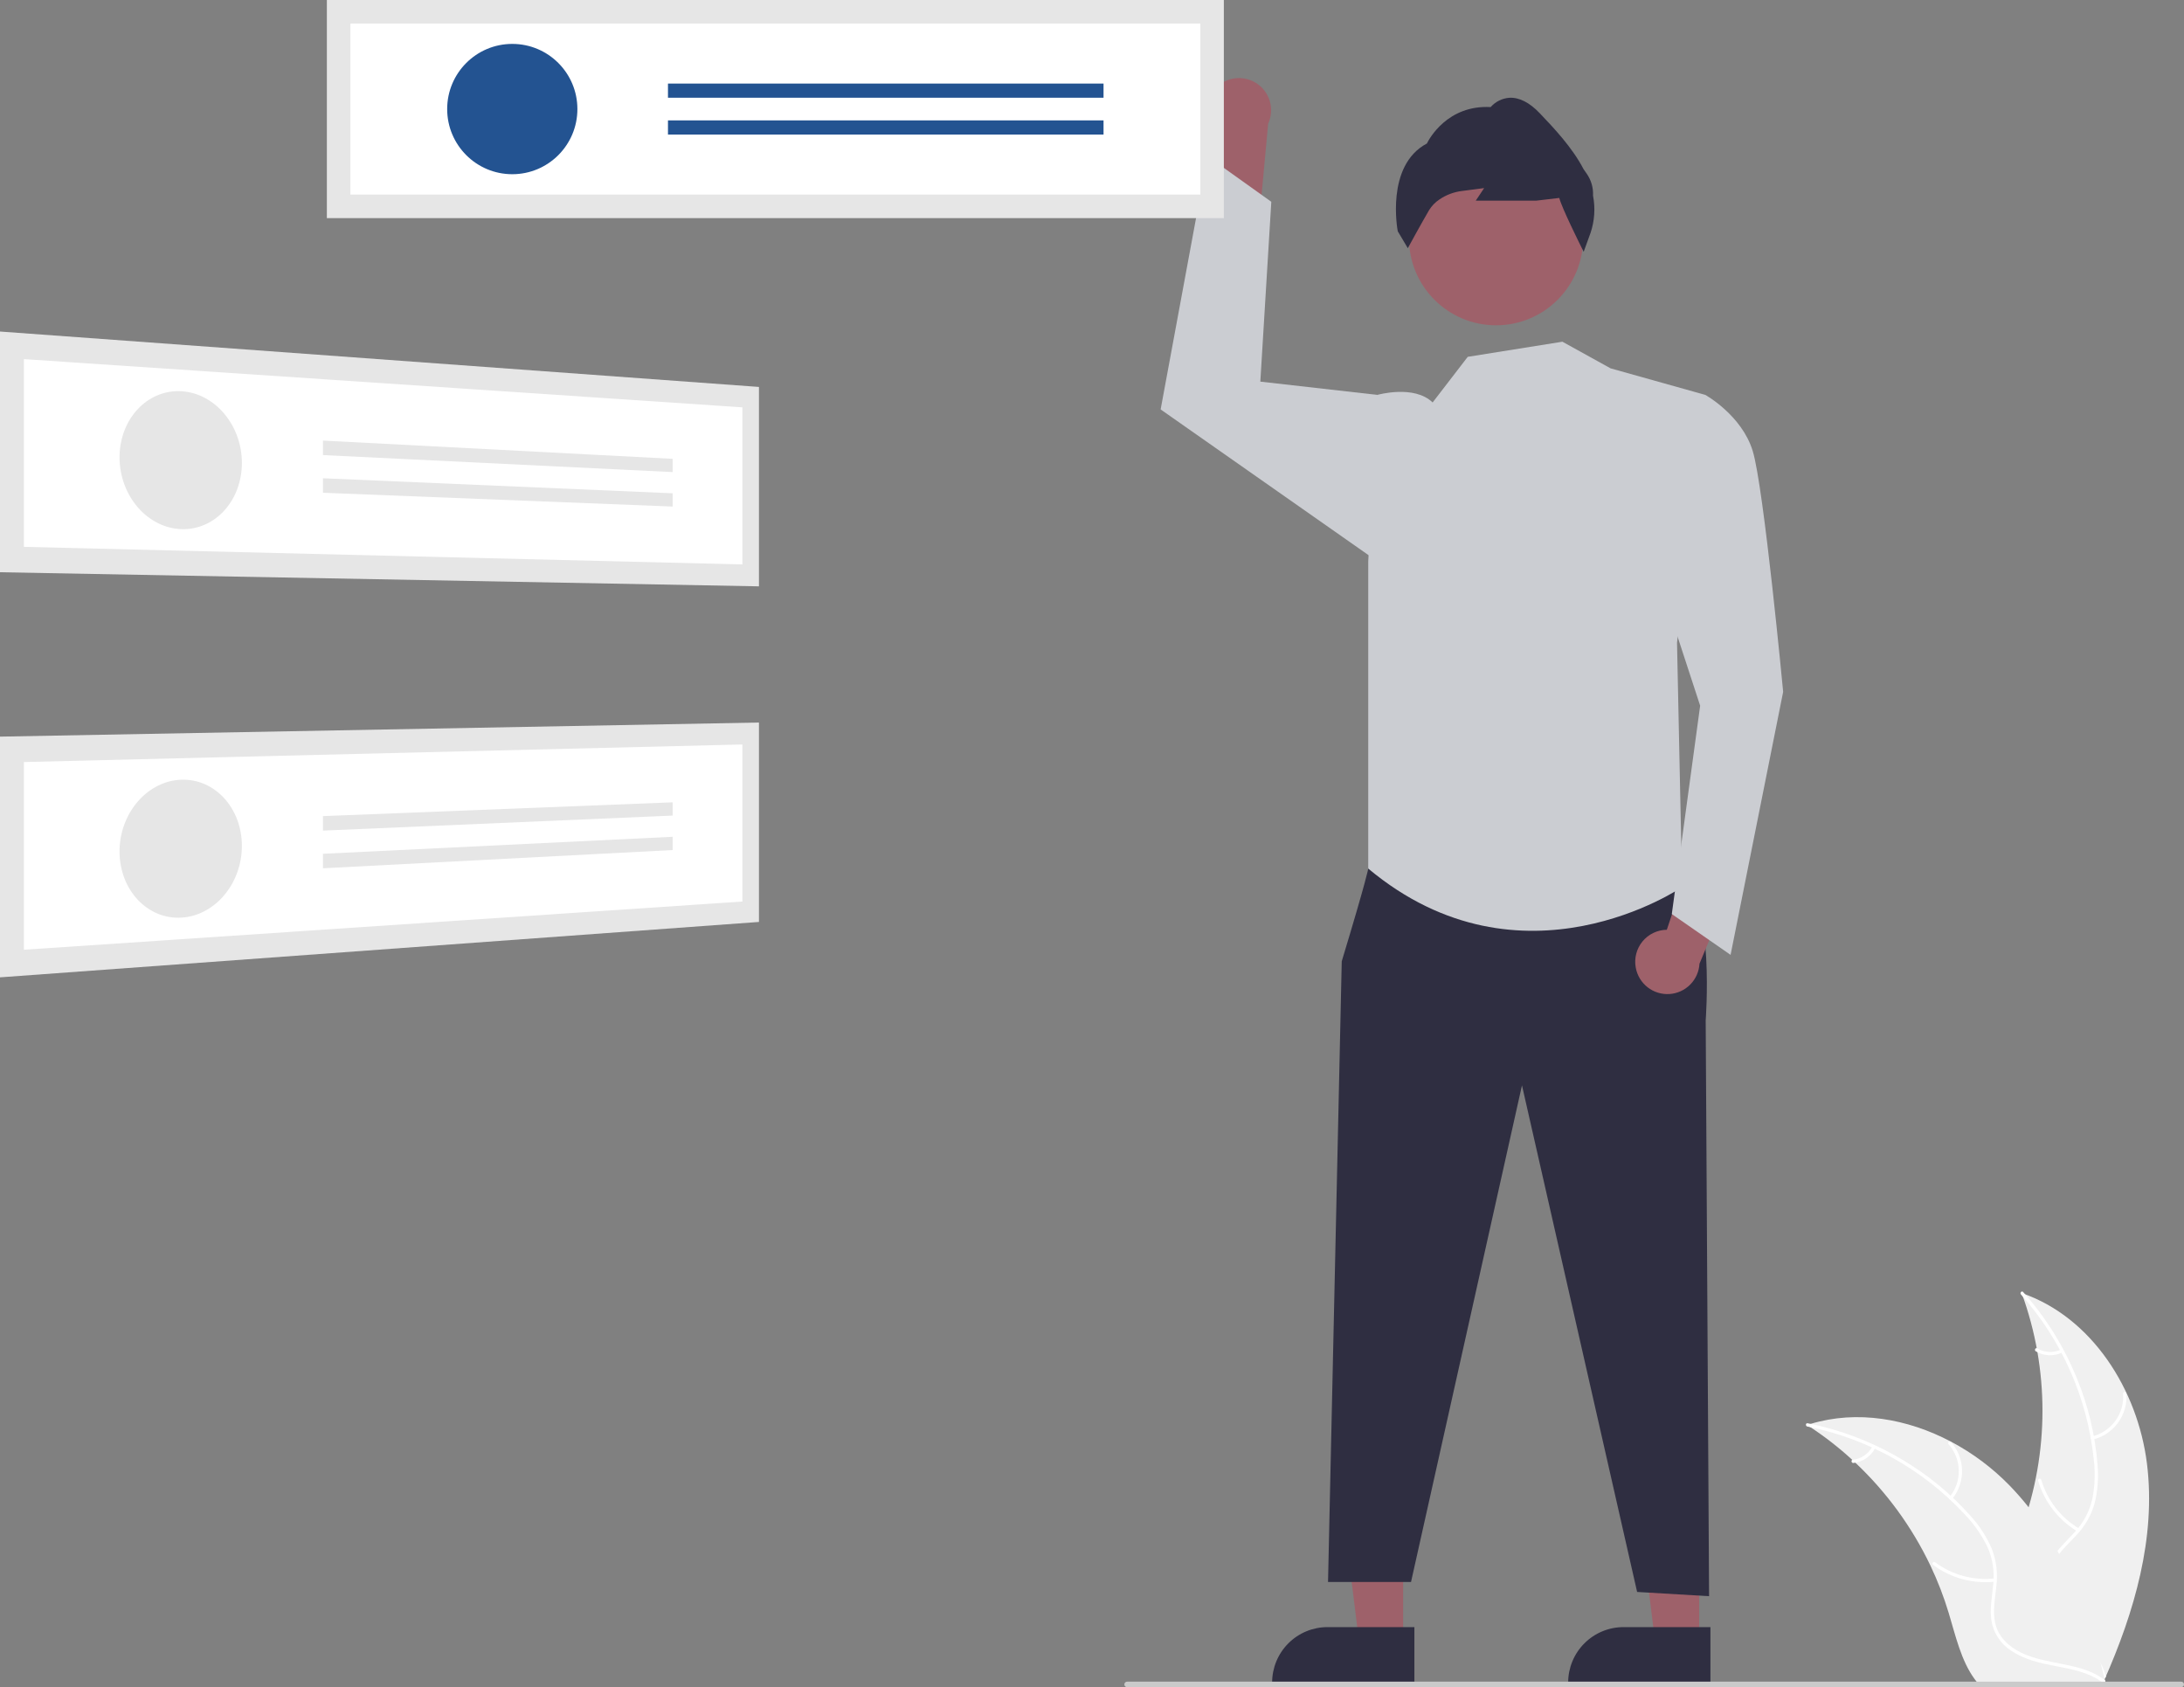 <svg width="378" height="292" viewBox="0 0 378 292" fill="none" xmlns="http://www.w3.org/2000/svg">
<rect x="0" y="0" width="378" height="292" fill="#808080" stroke="none"/>
<g clip-path="url(#clip0_1169_7231)">
<path d="M371.592 253.327C370.003 240.544 362.086 227.948 349.902 223.788C354.707 236.946 354.706 251.38 349.899 264.538C348.027 269.605 345.418 275.046 347.179 280.154C348.274 283.331 350.955 285.763 353.951 287.283C356.947 288.803 360.273 289.528 363.556 290.238L364.202 290.773C369.415 278.994 373.18 266.111 371.592 253.327Z" fill="#F0F0F0"/>
<path d="M349.781 224.03C356.876 231.986 361.286 241.976 362.384 252.582C362.661 254.861 362.578 257.169 362.136 259.422C361.635 261.603 360.56 263.609 359.022 265.233C357.618 266.777 356.004 268.193 354.999 270.05C354.5 271.009 354.208 272.063 354.143 273.142C354.079 274.221 354.243 275.302 354.625 276.314C355.512 278.859 357.259 280.933 359.039 282.902C361.015 285.088 363.102 287.328 363.941 290.226C364.043 290.578 364.582 290.399 364.48 290.048C363.019 285.006 358.127 282.141 355.794 277.599C354.705 275.48 354.248 273.019 355.269 270.782C356.161 268.825 357.825 267.364 359.26 265.814C360.783 264.251 361.901 262.339 362.516 260.245C363.071 258.022 363.243 255.72 363.026 253.439C362.62 248.296 361.408 243.249 359.434 238.482C357.212 233.03 354.075 227.998 350.157 223.605C349.914 223.333 349.54 223.76 349.781 224.03Z" fill="white"/>
<path d="M362.232 249.146C363.985 248.72 365.53 247.684 366.591 246.223C367.651 244.763 368.158 242.973 368.022 241.173C367.993 240.808 367.426 240.836 367.455 241.201C367.585 242.877 367.113 244.545 366.122 245.903C365.132 247.261 363.689 248.22 362.054 248.606C361.699 248.691 361.879 249.23 362.232 249.146Z" fill="white"/>
<path d="M359.837 264.544C356.67 262.652 354.333 259.636 353.29 256.096C353.187 255.745 352.648 255.923 352.751 256.274C353.843 259.955 356.282 263.09 359.581 265.051C359.896 265.238 360.15 264.73 359.837 264.544Z" fill="white"/>
<path d="M356.686 233.568C356.042 233.874 355.332 234.015 354.62 233.979C353.908 233.943 353.216 233.73 352.606 233.36C352.294 233.17 352.041 233.678 352.351 233.868C353.026 234.273 353.791 234.507 354.577 234.549C355.364 234.59 356.149 234.439 356.864 234.107C356.934 234.081 356.991 234.03 357.025 233.963C357.058 233.897 357.065 233.82 357.044 233.748C357.02 233.677 356.969 233.618 356.902 233.584C356.835 233.55 356.757 233.544 356.686 233.568Z" fill="white"/>
<path d="M312.765 246.622C312.957 246.747 313.148 246.871 313.34 247.001C315.906 248.689 318.33 250.583 320.59 252.664C320.767 252.823 320.944 252.985 321.117 253.148C326.506 258.221 330.908 264.25 334.098 270.931C335.365 273.59 336.428 276.342 337.278 279.163C338.451 283.059 339.414 287.376 341.736 290.563C341.975 290.898 342.234 291.218 342.512 291.521H363.5C363.548 291.497 363.596 291.478 363.644 291.454L364.482 291.492C364.448 291.344 364.41 291.19 364.376 291.042C364.357 290.956 364.333 290.869 364.314 290.783C364.3 290.726 364.285 290.668 364.276 290.615C364.271 290.596 364.266 290.577 364.262 290.563C364.252 290.51 364.237 290.462 364.228 290.414C364.017 289.556 363.8 288.699 363.577 287.841C363.577 287.836 363.577 287.836 363.572 287.831C361.853 281.3 359.573 274.855 356.389 268.961C356.293 268.784 356.198 268.602 356.092 268.425C354.642 265.776 352.978 263.25 351.117 260.873C350.093 259.574 349.005 258.328 347.856 257.14C344.88 254.075 341.442 251.497 337.666 249.502C330.138 245.525 321.423 244.001 313.378 246.43C313.172 246.493 312.971 246.555 312.765 246.622Z" fill="#F0F0F0"/>
<path d="M312.813 246.889C323.264 248.966 332.796 254.286 340.054 262.092C341.646 263.745 342.968 265.639 343.971 267.703C344.883 269.746 345.232 271.996 344.981 274.22C344.789 276.298 344.352 278.401 344.668 280.489C344.845 281.556 345.246 282.573 345.844 283.474C346.442 284.374 347.223 285.138 348.137 285.716C350.376 287.214 353.019 287.817 355.625 288.317C358.518 288.872 361.532 289.403 363.946 291.211C364.239 291.431 364.561 290.964 364.269 290.745C360.069 287.599 354.439 288.259 349.844 286.038C347.699 285.001 345.854 283.312 345.323 280.911C344.858 278.811 345.307 276.642 345.52 274.54C345.796 272.374 345.539 270.174 344.769 268.131C343.875 266.022 342.628 264.081 341.082 262.39C337.663 258.529 333.659 255.229 329.215 252.612C324.16 249.597 318.628 247.47 312.856 246.323C312.499 246.252 312.458 246.818 312.813 246.889Z" fill="white"/>
<path d="M337.865 259.44C339.008 258.044 339.619 256.286 339.587 254.481C339.555 252.676 338.883 250.941 337.69 249.586C337.448 249.313 337.012 249.677 337.255 249.95C338.367 251.21 338.993 252.826 339.02 254.507C339.046 256.188 338.471 257.823 337.398 259.117C337.166 259.399 337.633 259.72 337.865 259.44Z" fill="white"/>
<path d="M345.217 273.179C341.551 273.576 337.869 272.575 334.907 270.377C334.614 270.159 334.291 270.626 334.584 270.844C337.671 273.126 341.504 274.159 345.319 273.737C345.682 273.697 345.579 273.138 345.217 273.179Z" fill="white"/>
<path d="M324.064 250.343C323.734 250.976 323.252 251.517 322.662 251.917C322.071 252.317 321.391 252.564 320.681 252.636C320.318 252.672 320.421 253.23 320.783 253.195C321.566 253.111 322.317 252.838 322.971 252.397C323.624 251.956 324.159 251.362 324.53 250.667C324.571 250.604 324.586 250.528 324.573 250.455C324.559 250.382 324.518 250.316 324.459 250.272C324.397 250.229 324.32 250.213 324.246 250.226C324.173 250.24 324.107 250.282 324.064 250.343Z" fill="white"/>
<path d="M210.076 15.621C209.57 16.253 209.208 16.988 209.017 17.774C208.826 18.56 208.809 19.379 208.968 20.173C209.127 20.966 209.457 21.715 209.937 22.367C210.417 23.019 211.033 23.557 211.743 23.945L208.508 43.351L217.846 39.204L219.487 21.411C220.059 20.174 220.157 18.771 219.763 17.466C219.37 16.162 218.512 15.047 217.351 14.333C216.191 13.62 214.81 13.357 213.469 13.594C212.128 13.831 210.921 14.553 210.076 15.621Z" fill="#9E616A"/>
<path d="M294.088 284.097L286.452 284.096L282.819 254.624L294.089 254.625L294.088 284.097Z" fill="#9E616A"/>
<path d="M296.035 291.504L271.414 291.503V291.191C271.414 288.648 272.424 286.209 274.221 284.41C276.018 282.612 278.456 281.602 280.997 281.602H280.998L296.036 281.602L296.035 291.504Z" fill="#2F2E41"/>
<path d="M242.85 284.097L235.214 284.096L231.582 254.624L242.852 254.625L242.85 284.097Z" fill="#9E616A"/>
<path d="M244.798 291.504L220.177 291.503V291.191C220.177 288.648 221.186 286.209 222.984 284.41C224.781 282.612 227.218 281.602 229.76 281.602H229.76L244.798 281.602L244.798 291.504Z" fill="#2F2E41"/>
<path d="M239.667 146.569L236.813 150.326C236.813 150.326 236.555 152.08 232.225 166.371L229.851 273.791H244.216L263.419 187.843L283.348 275.516L295.801 276.251L295.215 176.601C295.215 176.601 296.788 156.101 291.213 152.293C285.637 148.486 239.667 146.569 239.667 146.569Z" fill="#2F2E41"/>
<path d="M258.932 56.3C267.258 56.3 274.007 49.547 274.007 41.216C274.007 32.885 267.258 26.131 258.932 26.131C250.607 26.131 243.858 32.885 243.858 41.216C243.858 49.547 250.607 56.3 258.932 56.3Z" fill="#9E616A"/>
<path d="M274.098 43.578L273.849 43.079C273.464 42.309 270.276 35.904 269.876 34.257L265.865 34.729L255.418 34.73L256.87 32.552L253.032 33.053C251.629 33.223 250.288 33.729 249.121 34.528C248.406 35.003 247.801 35.628 247.348 36.358C245.977 38.707 243.882 42.549 243.861 42.588L243.661 42.955L241.921 40.026C241.898 39.912 239.741 28.654 246.959 24.837C247.332 24.08 250.504 18.128 258.002 18.53C258.826 17.59 259.987 17.012 261.234 16.922C262.946 16.833 264.724 17.733 266.509 19.609C268.88 22.1 272.127 25.512 274.091 29.3L274.633 30.073C275.403 31.181 275.784 32.512 275.717 33.859C276.134 36.008 275.986 38.23 275.287 40.305L274.098 43.578Z" fill="#2F2E41"/>
<path d="M270.418 59.139L278.76 63.752L295.145 68.343L290.254 111.252L291.144 153.517C291.144 153.517 263.408 172.53 236.813 150.326V97.125L238.386 68.343C238.386 68.343 244.751 66.534 247.955 69.655L254.033 61.755L270.418 59.139Z" fill="#CBCDD2"/>
<path d="M242.061 72.296L238.386 68.343L218.134 66.047L220.034 34.921L208.992 27.038L200.88 70.859L238.354 97.125L242.061 72.296Z" fill="#CBCDD2"/>
<path d="M283.115 167.484C282.964 166.689 282.989 165.87 283.189 165.086C283.388 164.301 283.757 163.57 284.269 162.944C284.781 162.318 285.425 161.811 286.154 161.461C286.883 161.11 287.679 160.923 288.488 160.914L294.724 142.256L301.029 150.301L294.141 166.786C294.066 168.146 293.495 169.432 292.536 170.4C291.577 171.367 290.297 171.949 288.938 172.035C287.579 172.121 286.236 171.706 285.163 170.867C284.089 170.028 283.361 168.824 283.115 167.484Z" fill="#9E616A"/>
<path d="M288.989 73.255L295.145 68.344C295.145 68.344 301.44 71.818 303.355 78.047C305.271 84.277 308.623 119.736 308.623 119.736L299.524 165.258L289.35 158.197L294.257 122.132L285.637 95.777L288.989 73.255Z" fill="#CBCDD2"/>
<path d="M211.819 0H56.573V37.751H211.819V0Z" fill="#E6E6E6"/>
<path d="M60.647 33.675H207.746V4.077H60.647V33.675Z" fill="white"/>
<path d="M88.664 30.151C94.888 30.151 99.933 25.102 99.933 18.875C99.933 12.647 94.888 7.599 88.664 7.599C82.441 7.599 77.396 12.647 77.396 18.875C77.396 25.102 82.441 30.151 88.664 30.151Z" fill="#235391"/>
<path d="M190.997 14.463H115.611V16.914H190.997V14.463Z" fill="#235391"/>
<path d="M190.997 20.836H115.611V23.287H190.997V20.836Z" fill="#235391"/>
<path d="M0 57.378L131.357 66.966V101.478L0 99.037V57.378Z" fill="#E6E6E6"/>
<path d="M4.138 94.641L128.489 97.685V70.5L4.138 62.154V94.641Z" fill="white"/>
<path d="M31.43 67.713C32.866 67.806 34.264 68.211 35.527 68.9C36.794 69.593 37.918 70.521 38.839 71.633C39.796 72.784 40.546 74.093 41.054 75.501C41.591 76.983 41.865 78.547 41.864 80.122C41.87 81.674 41.595 83.215 41.054 84.669C40.553 86.02 39.801 87.265 38.839 88.337C37.915 89.367 36.787 90.194 35.527 90.766C34.241 91.344 32.84 91.622 31.43 91.578C29.988 91.532 28.573 91.168 27.287 90.513C25.985 89.846 24.824 88.933 23.869 87.824C22.868 86.664 22.081 85.335 21.547 83.898C20.981 82.381 20.691 80.775 20.692 79.155C20.686 77.559 20.976 75.976 21.547 74.487C22.074 73.111 22.863 71.85 23.87 70.775C24.829 69.751 25.994 68.941 27.288 68.4C28.598 67.858 30.015 67.623 31.43 67.713Z" fill="#E6E6E6"/>
<path d="M55.896 76.253L116.418 79.409V81.703L55.896 78.76V76.253Z" fill="#E6E6E6"/>
<path d="M55.896 82.773L116.418 85.373V87.667L55.896 85.281V82.773Z" fill="#E6E6E6"/>
<path d="M0 127.487L131.357 125.047V159.559L0 169.147V127.487Z" fill="#E6E6E6"/>
<path d="M4.138 164.371L128.489 156.026V128.844L4.138 131.887V164.371Z" fill="white"/>
<path d="M20.701 146.82C20.765 145.201 21.119 143.608 21.747 142.115C22.337 140.708 23.175 139.419 24.221 138.309C25.217 137.249 26.412 136.395 27.736 135.796C29.047 135.205 30.471 134.914 31.908 134.942C33.318 134.971 34.703 135.32 35.958 135.963C37.192 136.6 38.283 137.485 39.162 138.561C40.078 139.682 40.778 140.965 41.225 142.342C41.706 143.823 41.918 145.378 41.852 146.933C41.791 148.508 41.456 150.059 40.861 151.518C40.299 152.901 39.498 154.175 38.496 155.281C37.533 156.348 36.374 157.219 35.083 157.849C33.793 158.475 32.381 158.809 30.948 158.828C29.528 158.845 28.124 158.536 26.842 157.926C25.572 157.316 24.443 156.446 23.53 155.372C22.57 154.244 21.835 152.942 21.365 151.537C20.856 150.019 20.631 148.42 20.701 146.82Z" fill="#E6E6E6"/>
<path d="M55.896 141.245L116.418 138.858V141.152L55.896 143.752V141.245Z" fill="#E6E6E6"/>
<path d="M55.896 147.764L116.418 144.822V147.116L55.896 150.272V147.764Z" fill="#E6E6E6"/>
<path d="M377.521 292H195.077C194.95 292 194.828 291.95 194.739 291.86C194.649 291.77 194.598 291.648 194.598 291.521C194.598 291.394 194.649 291.272 194.739 291.182C194.828 291.092 194.95 291.042 195.077 291.042H377.521C377.648 291.042 377.77 291.092 377.86 291.182C377.95 291.272 378 291.394 378 291.521C378 291.648 377.95 291.77 377.86 291.86C377.77 291.95 377.648 292 377.521 292Z" fill="#CACACA"/>
</g>
<defs>
<clipPath id="clip0_1169_7231">
<rect width="378" height="292" fill="white"/>
</clipPath>
</defs>
</svg>

